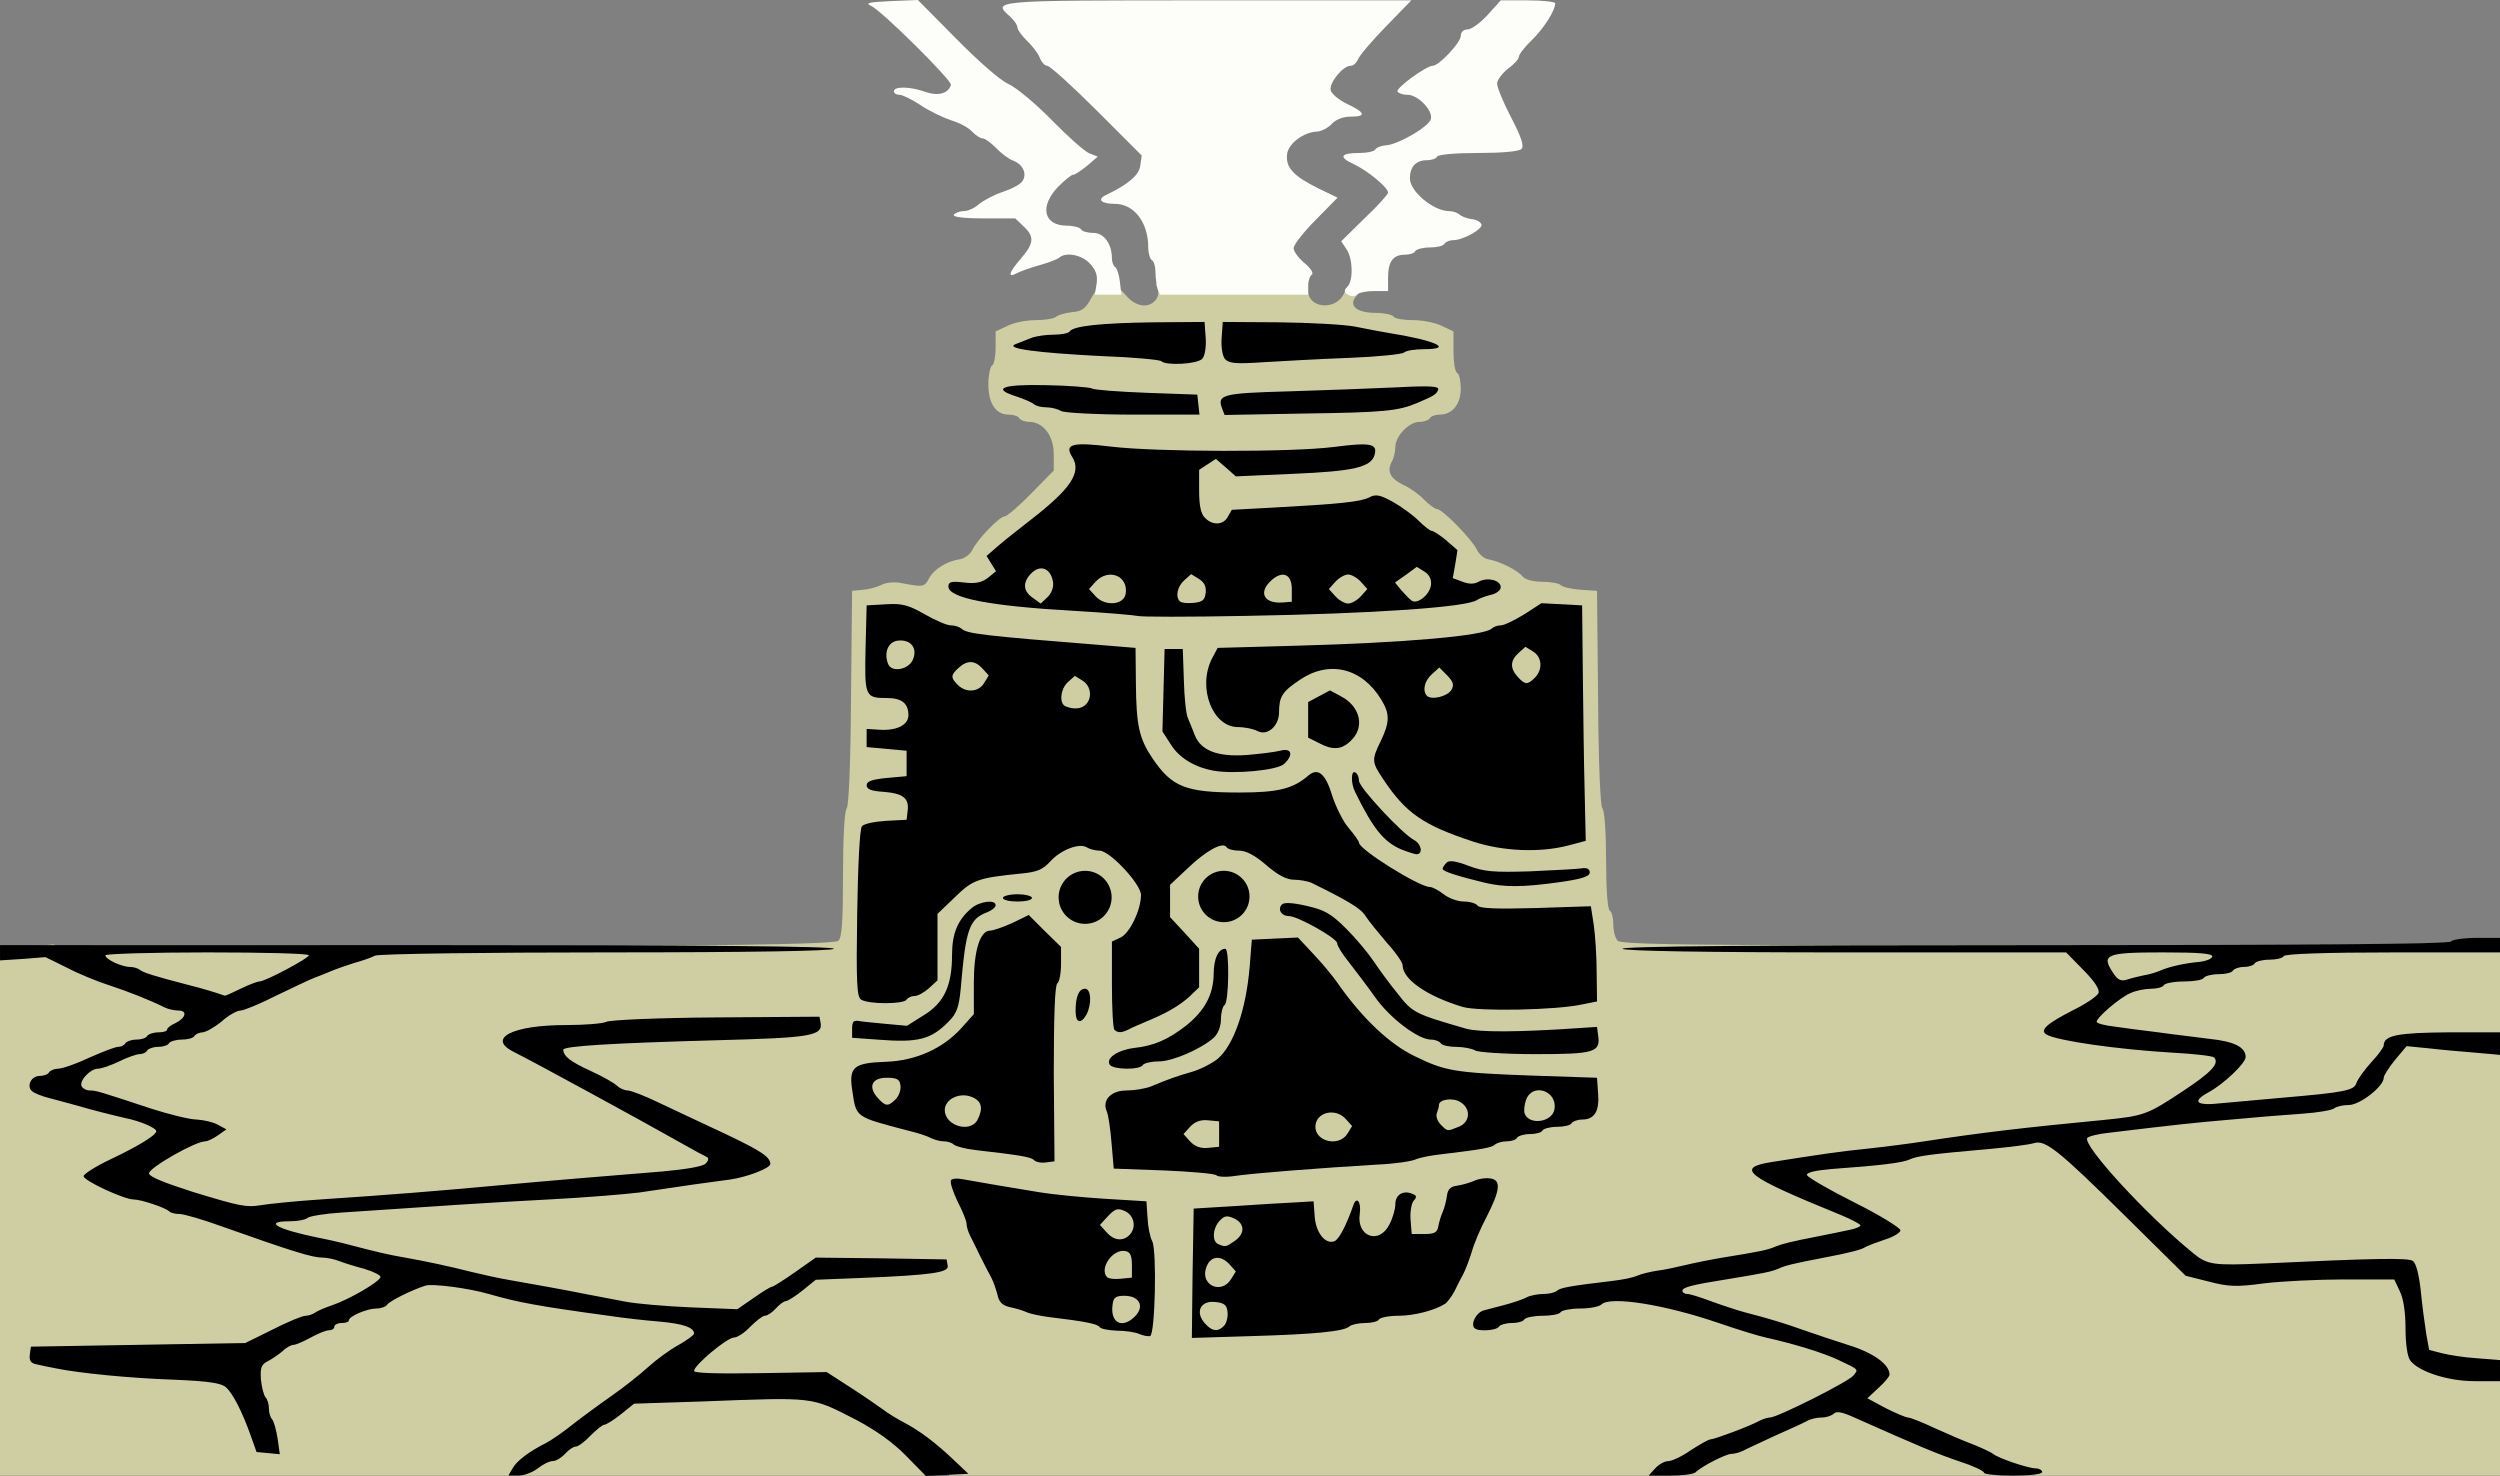 <svg xmlns="http://www.w3.org/2000/svg" id="root" viewBox="0 -1 6880 4062">
  <rect x="0" y="-1" width="6880" height="4062" fill="#808080" stroke="none"/>
  <g fill="#CFCEA3">
    <path
      d="M0 3336v-724l73-7 74-7 51 26c28 14 54 26 57 26s5-11 5-25v-25h619l3 19 3 19 40-16 40-16 664-3c460-3 669-7 678-15 10-8 13-53 13-182 0-100 4-176 10-182s11-128 12-304l3-295 30-3c17-1 40-8 52-14s34-8 50-5c63 12 67 12 79-11 13-26 50-49 86-54 12-2 28-13 34-26 15-30 75-92 89-92 6 0 39-28 73-63l62-63v-45c0-51-29-89-68-89-11 0-24-5-27-10-3-6-16-10-29-10-35 0-56-30-56-83 0-25 5-49 10-52 6-3 10-26 10-50v-44l32-15c17-9 52-16 78-16 25 0 50-4 56-9 5-5 25-11 44-13 28-2 38-10 54-40 25-48 57-51 93-8 27 33 63 39 83 15 7-8 10-22 6-30l-5-15h419v19c0 49 76 55 98 9 8-17 21-28 33-28 23 0 24 8 3 32-25 27-2 48 52 48 23 0 46 5 49 10 3 6 28 10 54 10s62 7 79 16l32 15v54c0 30 4 57 10 60s10 23 10 44c0 42-23 71-58 71-11 0-24 4-27 10-3 5-16 10-29 10-28 0-66 39-66 69 0 12-4 31-10 41-14 26-4 46 33 64 18 8 43 26 56 40 14 14 30 26 36 26 14 0 94 81 109 111 6 13 20 25 31 27 31 5 81 30 95 47 7 9 29 15 54 15 23 0 46 4 51 9 6 6 30 11 55 13l45 3 3 295c1 176 6 298 12 304s10 69 10 142c0 78 4 135 10 139 6 3 10 21 10 39 0 17 5 37 12 44 9 9 165 12 642 12h630l23 22 23 21v-43h350v15c0 17 40 21 56 5 12-12 115-18 462-24l242-5v1469H2613l-18-20c-23-25-35-25-35 0v20H0v-724zm682 442-4-48H437c-132 0-237 3-233 7 9 10 157 24 309 29l127 5 22 29c12 17 22 29 23 27 1-1 0-23-3-49zm1373 43c31-7 17-9-67-10l-107-1-3-36-3-37-50 46-50 46h120c66 0 138-4 160-8zm215-1c-8-5-22-10-30-10h-15l15 10c8 5 22 10 30 10h15l-15-10zm-305-160c3-5 15-10 25-10s22-4 25-10c4-6-10-10-34-10-34 0-41 3-41 20 0 21 15 27 25 10zm1660-25c28-4 54-11 60-16 5-5 24-9 41-9 18 0 36-4 39-10 3-5 27-10 53-10 44 0 101-15 129-33 6-4 18-20 26-35 7-15 18-36 24-47s17-40 24-65 21-58 31-75c24-40 23-47-9-43-21 2-29 9-31 28-2 14-7 34-12 45s-10 29-12 40l-3 20h-130c-90 0-134 4-143 13-20 18-86 15-105-5-8-10-17-36-19-58-2-34-6-39-23-36-11 2-41 5-67 8l-48 5v37c0 20-5 42-12 49s-11 32-9 56c1 24-2 47-8 51-6 3-11 29-11 56v50l83-5c45-3 105-8 132-11zm-595-54c0-17-5-33-11-37s-9-30-7-64c1-32 0-62-5-66-4-4-7-24-7-44v-37l-102-12c-57-7-113-17-126-22s-42-9-64-9c-33 0-39 3-30 12 7 7 12 20 12 30s4 26 9 36c5 9 17 35 28 57s25 49 31 60 13 32 17 47c4 20 13 29 33 33 15 4 35 10 44 16 10 5 37 9 60 9 24 0 50 5 58 10s25 10 38 10c18 0 22-6 22-29zm1570-31c0-15-7-20-28-20-42 0-47 12-10 26 18 6 34 12 36 13 1 0 2-8 2-19zm-3495-30c3-5 16-10 28-10 18 0 19-2 7-10-27-17-60-12-60 10 0 21 15 27 25 10zm-375-160c0-5-12-10-27-10-22 0-25 2-13 10 20 13 40 13 40 0zm-353-157c-3-2-21 4-41 15l-36 19 38 15 37 14 3-29c2-16 1-31-1-34zm1668-3c3-5-8-16-24-25-39-20-41-19-41 10 0 21 5 25 29 25 17 0 32-4 36-10zm1620-21c16-6 12-8-15-8-48-1-60-16-60-71 0-25 5-51 12-58 18-18 108-15 130 5 20 18 25 87 8 98-5 3-10 10-10 16 0 12 127 12 135-1 3-5 30-10 58-11h52l-23-11c-27-13-37-46-29-95 7-42 20-53 62-53 23 0 27-3 15-10-8-5-27-10-41-10s-57-15-95-34c-70-34-142-102-209-196-16-24-49-63-72-87-35-38-47-44-75-41l-33 3-6 75c-10 119-44 215-88 253-15 12-47 29-72 36-24 7-53 17-64 21-50 20-63 24-109 29l-50 6 3 70c1 38 5 73 7 77 3 4 42 8 86 8h81l-16-18c-23-25-22-85 2-106 14-13 33-16 77-14l59 3v129l-25 7c-14 4 45 5 130 2s164-9 175-14zm-795-263c0-146 4-237 10-241 19-12 10-40-24-73l-34-33-43 14c-57 19-68 44-69 149v88l-35 39c-32 35-126 91-153 91-7 0-12 18-12 45 0 24-6 50-14 57-11 10-7 15 23 25 51 18 51 18 51-32v-45l26-10c33-13 90-13 115 0 14 8 19 21 19 56 0 25-5 54-10 65l-11 19h23c13 0 30 5 38 10s34 10 58 10h42v-234zM506 3119c3-5-6-9-20-9-16 0-26 6-26 14 0 15 36 11 46-5zm3579 1c3-5 17-10 29-10 32 0 42-16 48-72l6-48h-67l-66 1 18 14c15 11 18 24 15 69-3 53 3 69 17 46zm275-85c18-21 5-45-25-45-21 0-25 5-25 30 0 23 5 30 19 30 10 0 24-7 31-15zm-2840-160c0-26-22-33-49-16-10 7-8 12 10 25 32 22 39 20 39-9zm-950-115c-25-16-30-12-30 22v32l23-22 22-23-15-9zm2558 21c103-51 142-83 142-118 0-13-17-42-40-67l-40-43v-149l48-45c26-25 60-51 75-57 34-15 84-16 92-2 3 6 19 10 35 10 19 0 44 13 75 40s56 40 76 40c16 0 37 4 47 8 102 50 137 71 150 92 9 14 36 47 59 74 24 26 43 54 43 61 0 39 66 85 166 115 43 13 195 9 269-7l40-8-1-50c-1-28-4-72-9-100l-7-50-151 3c-95 2-154-1-160-7s-24-11-40-11-40-9-54-20-31-20-38-20c-29 0-195-103-195-122 0-4-13-22-28-40-16-18-35-54-43-80-15-52-20-55-63-33-21 11-63 15-165 15-181 0-214-12-270-95-35-51-42-83-48-206l-4-97-82-7c-45-3-129-10-187-15-119-10-176-18-205-29-58-23-88-30-77-19 16 16 15 90-1 112-11 15-24 17-70 15-56-4-73 3-41 15 9 3 30 6 49 6 18 0 37 6 43 13 7 8 10 78 9 197l-2 185-55 3c-30 2-60 8-67 14-10 8-13 61-13 214v204l27 6c14 4 34 2 44-5 10-6 24-11 31-11 6 0 22-10 35-22l23-21v-183l48-46c49-48 63-53 182-65 44-4 60-11 80-34 33-38 106-58 153-41 18 7 40 12 49 12 8 0 36 22 62 50l46 49v53c0 67-25 132-56 147l-24 11v85c0 86 4 93 38 76zm-104-326c-8-21-33-26-54-12-24 14-25 30-4 52l17 16 23-22c12-11 20-27 18-34zm360 29c20-8 21-40 1-48-18-7-55 13-55 30 0 23 22 30 54 18zm894-186 54-13-6-295-5-295-25-3c-13-2-44 10-72 27l-48 31h30c48 1 64 20 64 78 0 33-6 56-16 66-20 21-83 20-106-1-24-21-25-99-1-125 16-18 6-26-12-9-13 12-73 20-215 30-63 4-128 12-143 16l-28 8 35 29c20 16 43 43 51 58 20 38 19 119-1 158l-15 31 23 33c60 87 109 120 242 163 83 27 121 30 194 13zm-584-326c-6-9-22-17-35-17-34 0-40 42-7 54 31 12 58-11 42-37zm-203-51c4-29 13-50 27-60l44-33 23-17-102-1h-102l-17 36-17 35 14 27c26 53 40 63 83 60l41-3 6-44zm-986-207c-43-32-95-30-95 3v18l57-4 57-3-19-14zm705-86c0-53 22-78 69-78 54 1 71 19 71 74v46h100v-43c0-60 22-79 86-75l49 3 3 53c3 44 6 52 23 52 15 0 19-7 19-37 0-51 23-73 78-73 56 0 82 21 82 67 0 20 5 33 13 33 9 0 11-12 9-39l-4-38 30-22c33-23 91-28 110-9 14 14 27 5 17-12-4-6-25-23-48-37s-47-34-54-43c-22-31-67-42-145-36-40 3-124 8-186 12l-112 6-11 19c-7 15-21 19-59 19-70 0-80-14-80-114v-83l-122-6c-68-3-131-8-140-12l-18-7v43c0 27-8 56-20 74-18 28-36 43-152 131l-48 36v35c0 22-7 41-17 49l-18 13 28 1h27v-32c0-45 25-68 75-68 53 0 65 13 65 72v48h20c16 0 20-7 20-32 0-48 24-68 85-68 62 0 75 11 75 66 0 36 3 43 23 47 55 11 57 9 57-35zm-225-528c-11-5-27-9-35-9l-15-1 15 10c8 5 24 9 35 9h20l-20-9zm805 0 15-10h-15c-8 0-22 5-30 10l-15 10h15c8 0 22-5 30-10zm-510-145c7-8 10-22 6-30l-6-16-107 5c-60 2-127 7-151 11-78 13-55 25 50 26 57 1 117 5 133 9 47 12 62 11 75-5zm385-4c153-9 75-30-143-38l-122-4-6 16c-4 8 0 23 7 31 11 14 25 15 84 9 38-4 120-10 180-14z"
    ></path>
    <path
      d="M3037.02 1909.107c0 43.41-35.192 78.601-78.602 78.601-43.41 0-78.602-35.19-78.602-78.601 0-43.41 35.191-78.602 78.602-78.602 43.41 0 78.601 35.191 78.601 78.602ZM2748.892 1861.461c0 43.76-35.474 79.234-79.233 79.234-43.76 0-79.234-35.474-79.234-79.234s35.474-79.233 79.234-79.233c43.759 0 79.233 35.474 79.233 79.233ZM4033.037 1885.271c0 41.789-33.876 75.665-75.665 75.665-41.789 0-75.666-33.876-75.666-75.665 0-41.789 33.877-75.665 75.666-75.665 41.789 0 75.665 33.876 75.665 75.665ZM3897 1943"
    ></path>
  </g>
  <g>
    <path
      d="M1410 4041c10-20 45-47 91-70 14-7 48-30 75-52 27-21 76-57 109-80s78-59 100-79 59-47 83-60c23-13 42-27 42-31 0-17-30-27-95-33-38-3-101-10-140-16-198-27-250-37-330-60-55-16-155-29-174-23-38 12-100 43-106 53-3 5-16 10-29 10-25 0-76 21-76 33 0 4-9 7-20 7s-20 5-20 10c0 6-7 10-15 10s-30 9-50 20-41 20-47 20-20 7-30 17c-10 9-28 21-41 28-18 9-21 18-19 50 2 22 8 44 13 50 5 5 9 18 9 30s4 25 9 30c5 6 11 29 15 53l6 43-32-3-32-3-16-45c-23-65-49-116-68-133-13-12-49-17-142-21-120-4-262-18-325-31-16-3-40-8-53-11-17-3-22-10-20-27l3-22 295-5 295-5 75-37c41-21 82-38 91-38 8 0 19-4 25-8 5-4 27-14 48-21 47-16 128-63 133-77 2-5-18-15-44-23-27-7-58-17-71-22s-33-9-44-9c-29 0-83-17-278-86-52-19-104-34-116-34-11 0-24-3-28-7-9-10-78-33-98-33-27 0-138-52-138-64 0-6 33-27 73-46 78-37 127-67 127-78 0-9-45-28-85-36-39-9-91-22-135-35-19-5-52-14-74-20-21-5-43-14-49-20-14-14-1-41 22-41 11 0 23-4 26-10 3-5 15-10 25-10 11 0 49-13 85-30 36-16 72-30 80-30 7 0 17-4 20-10 3-5 17-10 30-10s27-4 30-10c3-5 17-10 31-10 13 0 24-3 24-8 0-4 10-12 22-17 29-14 35-35 9-35-12 0-29-4-39-9-40-20-101-44-153-61-31-10-83-31-115-48l-59-29-62 5-63 4v-42h1151c764 0 1148 3 1144 10-4 6-223 10-626 10-340 0-627 4-637 9-9 5-35 14-57 20-22 7-51 17-65 23s-34 14-45 18-57 26-103 48c-45 23-91 42-100 42-10 0-33 13-52 30-19 16-43 29-52 30-9 0-20 5-23 10-3 6-19 10-35 10s-32 5-35 10c-3 6-17 10-30 10s-27 5-30 10c-3 6-13 10-21 10s-34 9-56 20c-23 11-49 20-58 20-22 0-54 35-45 49 3 6 13 11 22 11 17 0 24 2 169 50 50 16 107 30 125 30 19 1 45 7 58 14l24 13-24 17c-13 9-28 16-34 16-28 0-155 73-155 88 0 9 39 25 120 51 131 40 148 43 186 37 22-4 102-12 179-17 153-10 320-23 490-39 118-11 265-23 437-37 67-6 113-14 120-22 8-8 9-15 3-18-5-2-37-19-70-38-106-60-401-221-463-252-72-37-1-73 146-73 51 0 101-4 111-9 9-5 145-11 301-12l285-2 3 15c7 38-22 43-292 50-288 8-416 16-416 26 1 18 20 33 75 58 33 15 66 34 73 41s21 13 29 13c9 0 48 15 87 34 39 18 120 57 181 85 101 48 124 64 125 83 0 12-63 36-110 43-48 6-132 18-252 36-40 5-152 14-248 19-156 8-304 18-570 36-47 3-89 10-94 15-6 5-27 9-48 9-75 0-36 22 77 45 17 3 47 10 68 15 103 27 126 32 172 40 56 10 118 23 185 40 25 6 69 16 98 21 84 15 153 27 212 39 30 6 80 15 110 21s112 13 182 16l127 5 45-31c24-17 47-31 51-31 3 0 32-18 63-40l57-40 180 2 180 3 3 17c4 19-41 26-238 34l-125 5-37 30c-20 16-41 29-46 29s-17 9-27 20-23 20-30 20c-6 0-24 14-40 30-16 17-36 30-45 30-19 0-110 76-110 92 0 6 66 8 183 6l182-3 65 42c36 23 76 51 90 61 14 11 41 27 60 37 40 21 86 55 138 105l37 35-59 3-58 3-55-56c-35-36-83-70-136-98-127-65-110-63-427-51l-185 6-36 29c-20 16-41 29-46 29s-22 14-38 30c-16 17-34 30-40 30-7 0-20 9-30 20s-25 20-34 20-27 9-41 20-38 20-53 20h-28l11-19zM662 2720c23-11 46-20 52-20 16 0 136-64 136-72 0-5-126-8-280-8s-280 4-280 8c0 11 45 32 68 32 10 0 22 4 27 8 10 8 39 17 135 42 36 9 73 20 98 29 2 1 22-8 44-19zM4555 4040c10-11 26-20 36-20s38-13 62-30c25-16 49-30 55-30 10 0 107-36 134-51 10-5 23-9 29-9 20 0 215-98 229-115 15-18 17-16-40-43-42-20-120-44-200-62-19-4-78-22-130-40-149-51-299-75-323-51-6 6-32 11-58 11s-51 5-54 10c-3 6-26 10-50 10s-47 5-50 10c-3 6-19 10-35 10s-32 5-35 10c-7 11-58 14-67 4-12-11 5-44 26-49 11-3 39-10 61-16s48-15 57-20c10-5 30-9 46-9 15 0 32-4 37-9 9-8 34-13 153-27 26-3 56-9 67-14s36-11 55-14c19-2 55-10 80-16s70-15 100-20c99-16 125-21 145-30 20-8 38-13 125-30 25-5 60-12 78-16 17-3 32-9 32-13 0-3-26-17-58-30-258-105-287-128-187-144 146-23 187-29 265-37 47-5 117-14 155-20 164-25 277-38 495-59 110-11 119-14 217-79 79-52 102-77 86-93-4-4-55-10-113-13-153-9-320-33-348-50-20-12 1-30 73-67 35-17 67-39 70-47 4-10-11-33-42-64l-47-48h-608c-394 0-609-4-613-10-4-7 376-10 1134-10 749 0 1142-3 1146-10 3-5 35-10 71-10h64v40h-294c-186 0-297 4-301 10-3 6-21 10-40 10s-37 5-40 10c-3 6-17 10-30 10s-27 5-30 10c-3 6-21 10-40 10s-37 5-40 10c-3 6-28 10-55 10s-52 5-55 10c-3 6-19 10-35 10s-42 5-57 12c-29 12-93 67-93 79 0 4 21 10 48 13 26 4 81 11 122 16 41 6 105 13 141 18 68 7 99 23 99 50 0 17-60 74-102 97-48 26-34 38 35 30 34-3 109-10 167-15 174-15 199-20 205-41 4-11 22-36 41-57 19-20 34-41 34-46 0-28 39-35 178-36h142v62l-67-6c-38-3-95-8-129-12l-61-6-32 38c-17 21-31 43-31 49 0 24-66 75-96 75-16 0-34 4-40 9-5 5-45 12-89 15s-132 10-195 16c-105 9-159 15-333 36-31 3-60 10-63 15-12 21 165 214 292 317 39 32 54 34 195 28 301-14 395-16 409-7 9 6 17 37 22 83 4 40 11 93 15 118l8 44 35 9c19 5 63 12 98 14l62 5v58h-69c-74 0-155-26-178-57-8-10-13-47-13-88 0-45-6-84-16-103l-15-32h-137c-74 0-175 5-223 11-73 10-97 9-150-5l-64-16-165-163c-187-185-222-212-253-202-12 4-67 11-122 16-160 14-199 19-220 29-20 9-75 16-213 26-47 4-72 10-69 17 2 6 60 40 130 75s127 70 127 77c0 6-19 18-42 25-24 8-47 17-53 20-11 8-42 16-115 30-83 16-105 21-125 30s-42 13-145 30c-95 15-120 22-120 31 0 5 6 9 14 9 7 0 35 9 62 19s69 24 94 31c73 19 112 31 165 50 28 10 83 28 123 41 68 21 112 53 112 81 0 5-14 22-31 37l-30 28 50 27c28 14 56 26 62 26s39 13 73 29c33 15 81 36 106 45 25 10 50 22 55 26 14 12 97 40 118 40 9 0 17 5 17 10 0 6-33 10-80 10-44 0-80-4-80-8 0-5-30-19-67-31-60-20-117-44-292-122-31-14-47-17-54-10-6 6-21 11-34 11s-31 4-41 10c-9 5-48 23-87 40-38 18-78 36-87 41-10 5-24 9-33 9-15 0-82 34-99 51-6 5-37 9-70 9h-59l18-20zm1345-1357c14-2 34-8 45-13 25-11 71-21 109-24 17-2 32-8 34-14 3-9-35-12-137-12-156 0-169 6-136 56 13 20 22 24 38 19 12-4 33-9 47-12zM3135 3670c-11-5-39-9-62-9-23-1-44-5-47-10-6-9-44-16-136-27-25-3-54-9-65-14s-32-11-47-14c-20-5-29-14-33-34-4-15-11-36-17-47s-20-38-31-60-23-48-28-57c-5-10-9-24-9-31 0-8-11-35-25-62-13-27-21-53-18-58s19-6 37-2c17 3 56 10 86 15l120 20c36 6 117 14 180 18l115 7 3 45c1 25 7 54 13 65 13 26 8 257-6 261-5 1-19-1-30-6zm-9-51c24-27 8-54-32-54-23 0-30 5-32 23-8 53 28 70 64 31zm-11-139c0-26-5-36-18-38-35-7-73 49-50 72 4 4 21 6 38 4l30-3v-35zm-7-82c20-20 14-54-12-66-20-9-27-7-47 14l-22 24 18 20c20 23 45 26 63 8zM3282 3503l3-178 115-7c63-4 138-9 165-10l50-3 3 41c3 45 29 78 54 69 13-5 33-44 52-98 9-28 23-11 18 23-9 63 54 85 82 28 9-17 16-42 16-55 0-26 21-39 46-29 13 5 14 9 4 20-6 8-10 32-8 53l3 38h35c27 0 35-4 38-20 2-11 7-29 12-40s10-31 12-45c2-18 10-26 28-28 14-2 34-8 46-13 12-6 32-9 45-7 31 4 28 32-11 108-16 30-34 73-40 95-7 22-17 49-23 60s-17 32-24 47c-8 15-20 31-26 35-28 18-85 33-129 33-26 0-50 5-53 10-3 6-21 10-39 10-17 0-36 4-42 9-14 14-96 22-272 27l-162 5 2-178zm88 143c6-8 10-25 8-38-2-18-10-24-35-26-39-4-55 28-27 59 20 23 37 24 54 5zm18-127 13-21-17-19c-24-27-53-24-64 7-19 49 41 77 68 33zm10-105c29-20 28-48-2-62-20-9-27-7-40 7-19 21-21 57-3 64 19 8 21 8 45-9z"
    ></path>
    <path
      d="M3347 3233c-5-4-70-10-145-13l-137-5-6-70c-3-38-9-78-13-87-14-31 11-58 54-58 21 0 52-5 67-11 51-21 67-27 112-40 25-7 57-24 72-36 44-38 78-134 88-253l6-75 63-3 64-3 41 44c23 24 56 63 72 87 66 93 139 162 207 195 86 42 109 46 323 54l180 6 3 43c4 49-10 72-44 72-12 0-26 5-29 10-3 6-21 10-40 10s-37 5-40 10c-3 6-19 10-35 10s-32 5-35 10c-3 6-16 10-29 10-12 0-26 4-32 9-8 8-33 13-151 27-27 3-57 9-68 14s-58 12-105 14c-153 9-344 24-390 31-25 4-49 3-53-2zm8-113v-35l-31-3c-20-2-36 4-49 18l-18 20 18 20c13 14 29 20 49 18l31-3v-35zm353-1 13-21-17-19c-29-33-84-19-84 21 0 41 65 56 88 19zm306-19c32-12 35-50 5-68-20-13-59-8-59 8 0 5-3 15-6 23s2 22 11 31c19 19 17 19 49 6zm264-49c8-50-60-73-78-26-5 14-7 31-4 39 13 33 77 23 82-13zM2845 3191c-9-8-38-13-160-27-27-3-54-10-60-15-5-5-17-9-27-9s-26-4-36-9c-9-5-35-14-57-19-156-41-148-36-160-115-9-62 5-73 94-76 81-3 155-36 206-92l35-39v-86c0-89 17-144 45-144 9 0 36-10 61-21l45-22 44 44 45 44v47c0 26-5 50-10 53-7 4-10 92-10 248l2 242-24 3c-13 2-28-1-33-7zm-155-110c16-31 12-51-13-62-34-16-77 4-77 35 0 43 70 64 90 27zm-225-57c9-9 15-26 13-38-2-17-10-21-38-21-41 0-52 25-24 56 21 23 28 24 49 3z"
    ></path>
    <path
      d="M3054 2929c-11-18 21-40 67-46 55-6 94-23 145-63 50-41 73-84 74-140 0-43 13-70 32-70 12 0 10 148-2 155-5 3-10 21-10 39 0 20-8 40-20 51-35 31-113 65-151 65-21 0-41 5-44 10-8 14-82 13-91-1zM4060 2890c-8-5-32-10-52-10s-40-4-43-10c-3-5-15-10-27-10-35 0-113-59-154-117-21-30-54-73-71-95-18-22-33-46-33-53 0-14-109-75-133-75-21 0-32-19-19-32 6-6 29-5 68 4 49 11 67 21 109 63 28 28 61 68 75 89s43 61 66 89c41 53 47 56 189 97 36 10 141 10 315-2l45-3 3 23c7 47-9 52-172 52-83 0-158-5-166-10zM2415 2860l-70-5v-25c0-20 4-24 20-21 11 2 45 5 76 8l55 5 46-29c56-34 78-81 78-166 0-60 16-97 54-129 23-19 66-24 66-8 0 6-10 14-22 19-51 19-60 46-74 210-5 52-11 69-33 91-49 50-84 59-196 50z"
    ></path>
    <path
      d="M3067 2833c-4-3-7-60-7-125v-118l24-11c25-12 56-76 56-117 0-30-86-122-114-122-11 0-27-4-35-9-21-13-72 7-101 39-20 22-36 29-80 33-119 12-133 17-182 65l-48 46v183l-23 21c-13 12-31 22-40 22s-19 5-22 10c-8 13-105 13-125 0-12-7-14-46-11-237 2-132 7-233 13-240 5-7 35-13 66-15l57-3 3-26c4-34-14-47-68-51-32-2-45-7-45-18s15-16 55-20l55-5v-70l-55-5-55-5v-50l32 2c49 4 83-12 83-40 0-32-18-47-59-47-60 0-62-4-59-136l3-119 53-3c44-3 62 2 106 27 29 17 62 31 73 31 10 0 23 4 29 9 15 14 54 19 394 46l85 7 1 97c1 117 9 152 45 206 54 80 91 95 240 95 106 0 147-10 190-47 26-22 47-5 65 55 10 31 30 72 46 90 15 18 28 36 28 40 0 19 166 122 195 122 7 0 24 9 38 20s39 20 55 20c17 0 34 5 38 11 5 8 51 10 159 7l153-5 8 51c4 28 8 87 8 131l1 80-40 8c-71 16-286 20-330 7-99-30-165-76-165-115 0-7-19-35-43-61-23-27-50-60-59-74-13-21-48-42-150-92-10-4-31-8-47-8-20 0-45-13-76-40s-56-40-75-40c-16 0-31-4-35-10-10-15-56 10-107 59l-48 45v89l40 43 40 44v106l-27 26c-28 25-62 45-118 68-16 7-38 16-47 21-21 11-32 11-41 2zm-79-895c19-19 14-52-9-66l-21-13-19 17c-21 19-25 60-6 67 22 9 43 7 55-5zm-280-59 13-21-17-19c-21-23-42-24-66-2-22 20-22 27-2 47 22 22 57 20 72-5zm-196-64c14-32-5-57-41-53-27 3-39 33-27 64 9 24 55 17 68-11z"
    ></path>
    <path
      d="M2960 2781c0-39 9-61 26-61s19 42 4 71c-16 28-30 23-30-10zM3059.209 2468.484c0 40.3-32.669 72.968-72.968 72.968-40.298 0-72.967-32.669-72.967-72.968 0-40.298 32.669-72.967 72.967-72.967 40.3 0 72.968 32.669 72.968 72.967ZM3438.691 2466.15c0 39.05-31.656 70.706-70.705 70.706-39.05 0-70.705-31.656-70.705-70.705 0-39.05 31.656-70.706 70.705-70.706 39.05 0 70.705 31.656 70.705 70.706ZM2760 2470c0-5 18-10 40-10s40 5 40 10c0 6-18 10-40 10s-40-4-40-10zM4085 2428c-74-18-115-31-115-38 0-3 5-11 11-17 7-7 25-5 61 9 43 16 70 18 167 15 64-3 127-6 141-8 17-3 25 1 25 11 0 11-21 18-85 27-100 14-151 14-205 1zM3855 2336c-48-21-77-58-126-158-12-24-11-61 1-53 6 3 10 14 10 23 0 18 119 146 152 163 20 11 25 39 6 39-7-1-26-7-43-14z"
    ></path>
    <path
      d="M4054 2315c-137-45-185-78-247-171-32-48-33-53-7-106 25-52 25-75 1-114-53-87-143-109-224-54-48 32-57 46-57 89 0 38-32 66-59 52-11-6-35-11-54-11-70 0-112-108-72-188l16-30 217-6c296-8 515-27 537-47 5-5 16-9 25-9s38-14 64-30l48-31 56 3 56 3 2 190c1 105 3 250 5 324l3 134-49 13c-77 20-179 16-261-11zm-60-417c8-14 6-22-11-40l-22-22-21 19c-20 18-26 45-13 59 12 12 56 2 67-16zm230-34c22-22 20-57-5-72l-21-13-19 17c-23 21-24 42-2 66 20 22 27 22 47 2z"
    ></path>
    <path
      d="M3340 2120c-54-10-96-36-119-74l-22-34 3-114 3-113h50l3 85c1 47 6 94 11 105s13 32 19 47c17 43 63 60 141 55 36-3 78-8 94-12 32-9 38 12 10 37-20 17-136 28-193 18zM3628 2043l-28-14v-98l30-16 30-16 30 16c54 28 67 86 27 123-26 25-50 26-89 5zM3130 1694c-8-2-87-9-175-14-230-13-345-35-345-67 0-13 8-15 43-11 32 4 49 0 66-13l22-18-13-21-13-21 31-27c17-15 58-47 90-72 111-86 141-131 115-173-23-36-1-42 106-29 123 15 498 16 614 1 101-13 120-9 112 21-9 35-58 46-225 53l-157 7-27-24-28-24-23 15-23 15v58c0 40 5 64 16 74 21 22 51 20 63-3l11-19 112-6c185-10 242-16 266-28 18-10 30-7 65 12 23 13 55 36 71 52 15 15 32 28 36 28 5 0 23 12 40 26l31 27-6 38-7 39 27 10c18 7 33 7 46-1 24-12 59-3 59 16 0 8-12 18-27 21-16 4-32 10-38 14-26 20-286 38-640 44-154 3-287 3-295 0zm-232-92c-5-37-32-50-57-28-27 25-27 51 1 70l22 16 18-17c11-10 18-27 16-41zm200 30c7-49-48-70-83-32l-18 20 18 20c27 29 79 24 83-8zm220-2c2-17-4-29-19-38l-21-13-19 17c-19 17-25 45-12 58 4 4 21 6 38 4 24-2 31-8 33-28zm237-10c0-41-25-52-56-24-37 33-21 65 31 61l25-2v-35zm190 20 18-20-18-20c-10-11-26-20-35-20s-25 9-35 20l-18 20 18 20c10 11 26 20 35 20s25-9 35-20zm193-31c2-16-5-29-18-37l-21-13-30 22-30 21 18 22c10 11 22 24 28 28 16 11 50-17 53-43zM2920 1130c-8-5-26-10-40-10-15 0-30-4-35-9-6-5-27-14-48-21-70-22-38-34 83-31 63 1 119 6 125 9 5 4 73 9 150 12l140 5 3 28 3 27h-183c-101 0-190-5-198-10zM3364 1125c-16-40-2-44 183-49 98-3 231-8 297-11 92-5 117-3 114 6-4 13-13 18-58 37-52 22-91 26-308 29l-222 4-6-16zM3196 993c-4-4-78-11-164-14-178-9-269-21-237-33 11-4 30-12 43-17s40-9 62-9c21 0 41-4 44-9 10-15 85-23 231-25l140-1 3 43c2 24-2 50-9 58-12 15-100 20-113 7zM3371 987c-7-9-11-34-9-59l3-43 155 1c85 1 180 6 210 12s71 14 90 17c132 21 183 45 97 45-24 0-47 4-53 9-5 5-74 12-154 15s-186 9-236 12c-73 5-92 3-103-9z"
    ></path>
  </g>
  <g fill="#FDFDFA">
    <path
      d="M3710 810c-12-7-12-12-2-22 17-17 15-79-3-104l-14-21 64-63c36-34 65-66 65-71 0-14-58-62-96-79-41-19-35-30 17-30 21 0 41-4 44-10 3-5 16-10 28-11 33-1 121-52 125-73 5-24-36-66-64-66-13 0-25-4-28-9-6-9 79-71 97-71 17 0 77-64 77-82 0-11 8-18 19-18 10 0 35-18 55-40l36-40h75c41 0 75 4 75 8 0 20-32 70-65 102-19 18-35 39-35 45s-13 21-30 33c-16 13-30 31-30 41s17 52 39 94c28 54 36 78 28 86-7 7-55 11-118 11-61 0-111 4-114 10s-16 10-29 10c-29 0-46 18-46 50 0 36 65 90 108 90 10 0 22 4 28 9 5 5 20 11 33 13 14 1 26 8 28 15 4 12-50 43-78 43-10 0-21 5-24 10-3 6-21 10-40 10s-37 5-40 10c-3 6-16 10-29 10-32 0-46 19-46 62v38h-38c-21 0-42 4-48 10-5 5-15 6-24 0zM3018 779c3-22-2-37-19-55-22-24-66-32-84-16-6 5-30 14-55 21s-53 17-62 22c-26 14-22-2 12-41 36-42 37-60 7-88l-23-22h-88c-55 0-85-4-81-10 3-5 16-10 27-10 12 0 31-9 42-19 12-10 41-26 66-34 24-8 49-21 54-30 13-20 1-46-26-56-13-5-34-21-47-35-14-14-30-26-36-26-7 0-19-8-29-18-9-11-35-25-59-32-23-8-61-26-84-42-23-15-49-28-57-28-9 0-16-4-16-10 0-14 46-13 87 2 34 12 62 5 70-19 4-12-190-204-220-218-17-8-6-10 54-13l75-3 105 106c59 60 121 115 144 125 22 10 76 55 120 100s90 86 103 91l23 9-29 25c-17 14-34 25-39 25s-23 15-41 33c-52 54-40 107 24 107 18 0 36 5 39 10 3 6 19 10 34 10 29 0 51 30 51 70 0 10 4 21 9 24s11 22 13 41l4 35h-73l5-31z"
    ></path>
    <path
      d="M3186 794c-3-9-6-29-6-44 0-16-4-32-10-35-5-3-10-19-10-35 0-69-39-120-92-120-37 0-50-12-25-24 61-29 92-55 95-81l4-28-124-124c-67-67-129-123-136-123s-16-10-21-23c-5-12-21-33-35-46-14-14-26-30-26-36 0-7-9-20-20-30-50-45-55-45 542-45h562l-70 72c-39 40-74 81-77 91-4 9-12 17-20 17-21 0-59 46-55 67 2 10 22 27 45 38 51 24 54 35 10 35-21 0-41 8-52 20-10 11-28 20-39 21-38 1-81 33-84 63-4 36 17 59 85 93l54 26-60 61c-34 34-61 69-61 78s14 28 30 41c17 14 26 29 20 32-5 3-10 17-10 31v24h-408l-6-16z"
    ></path>
  </g>
</svg>
